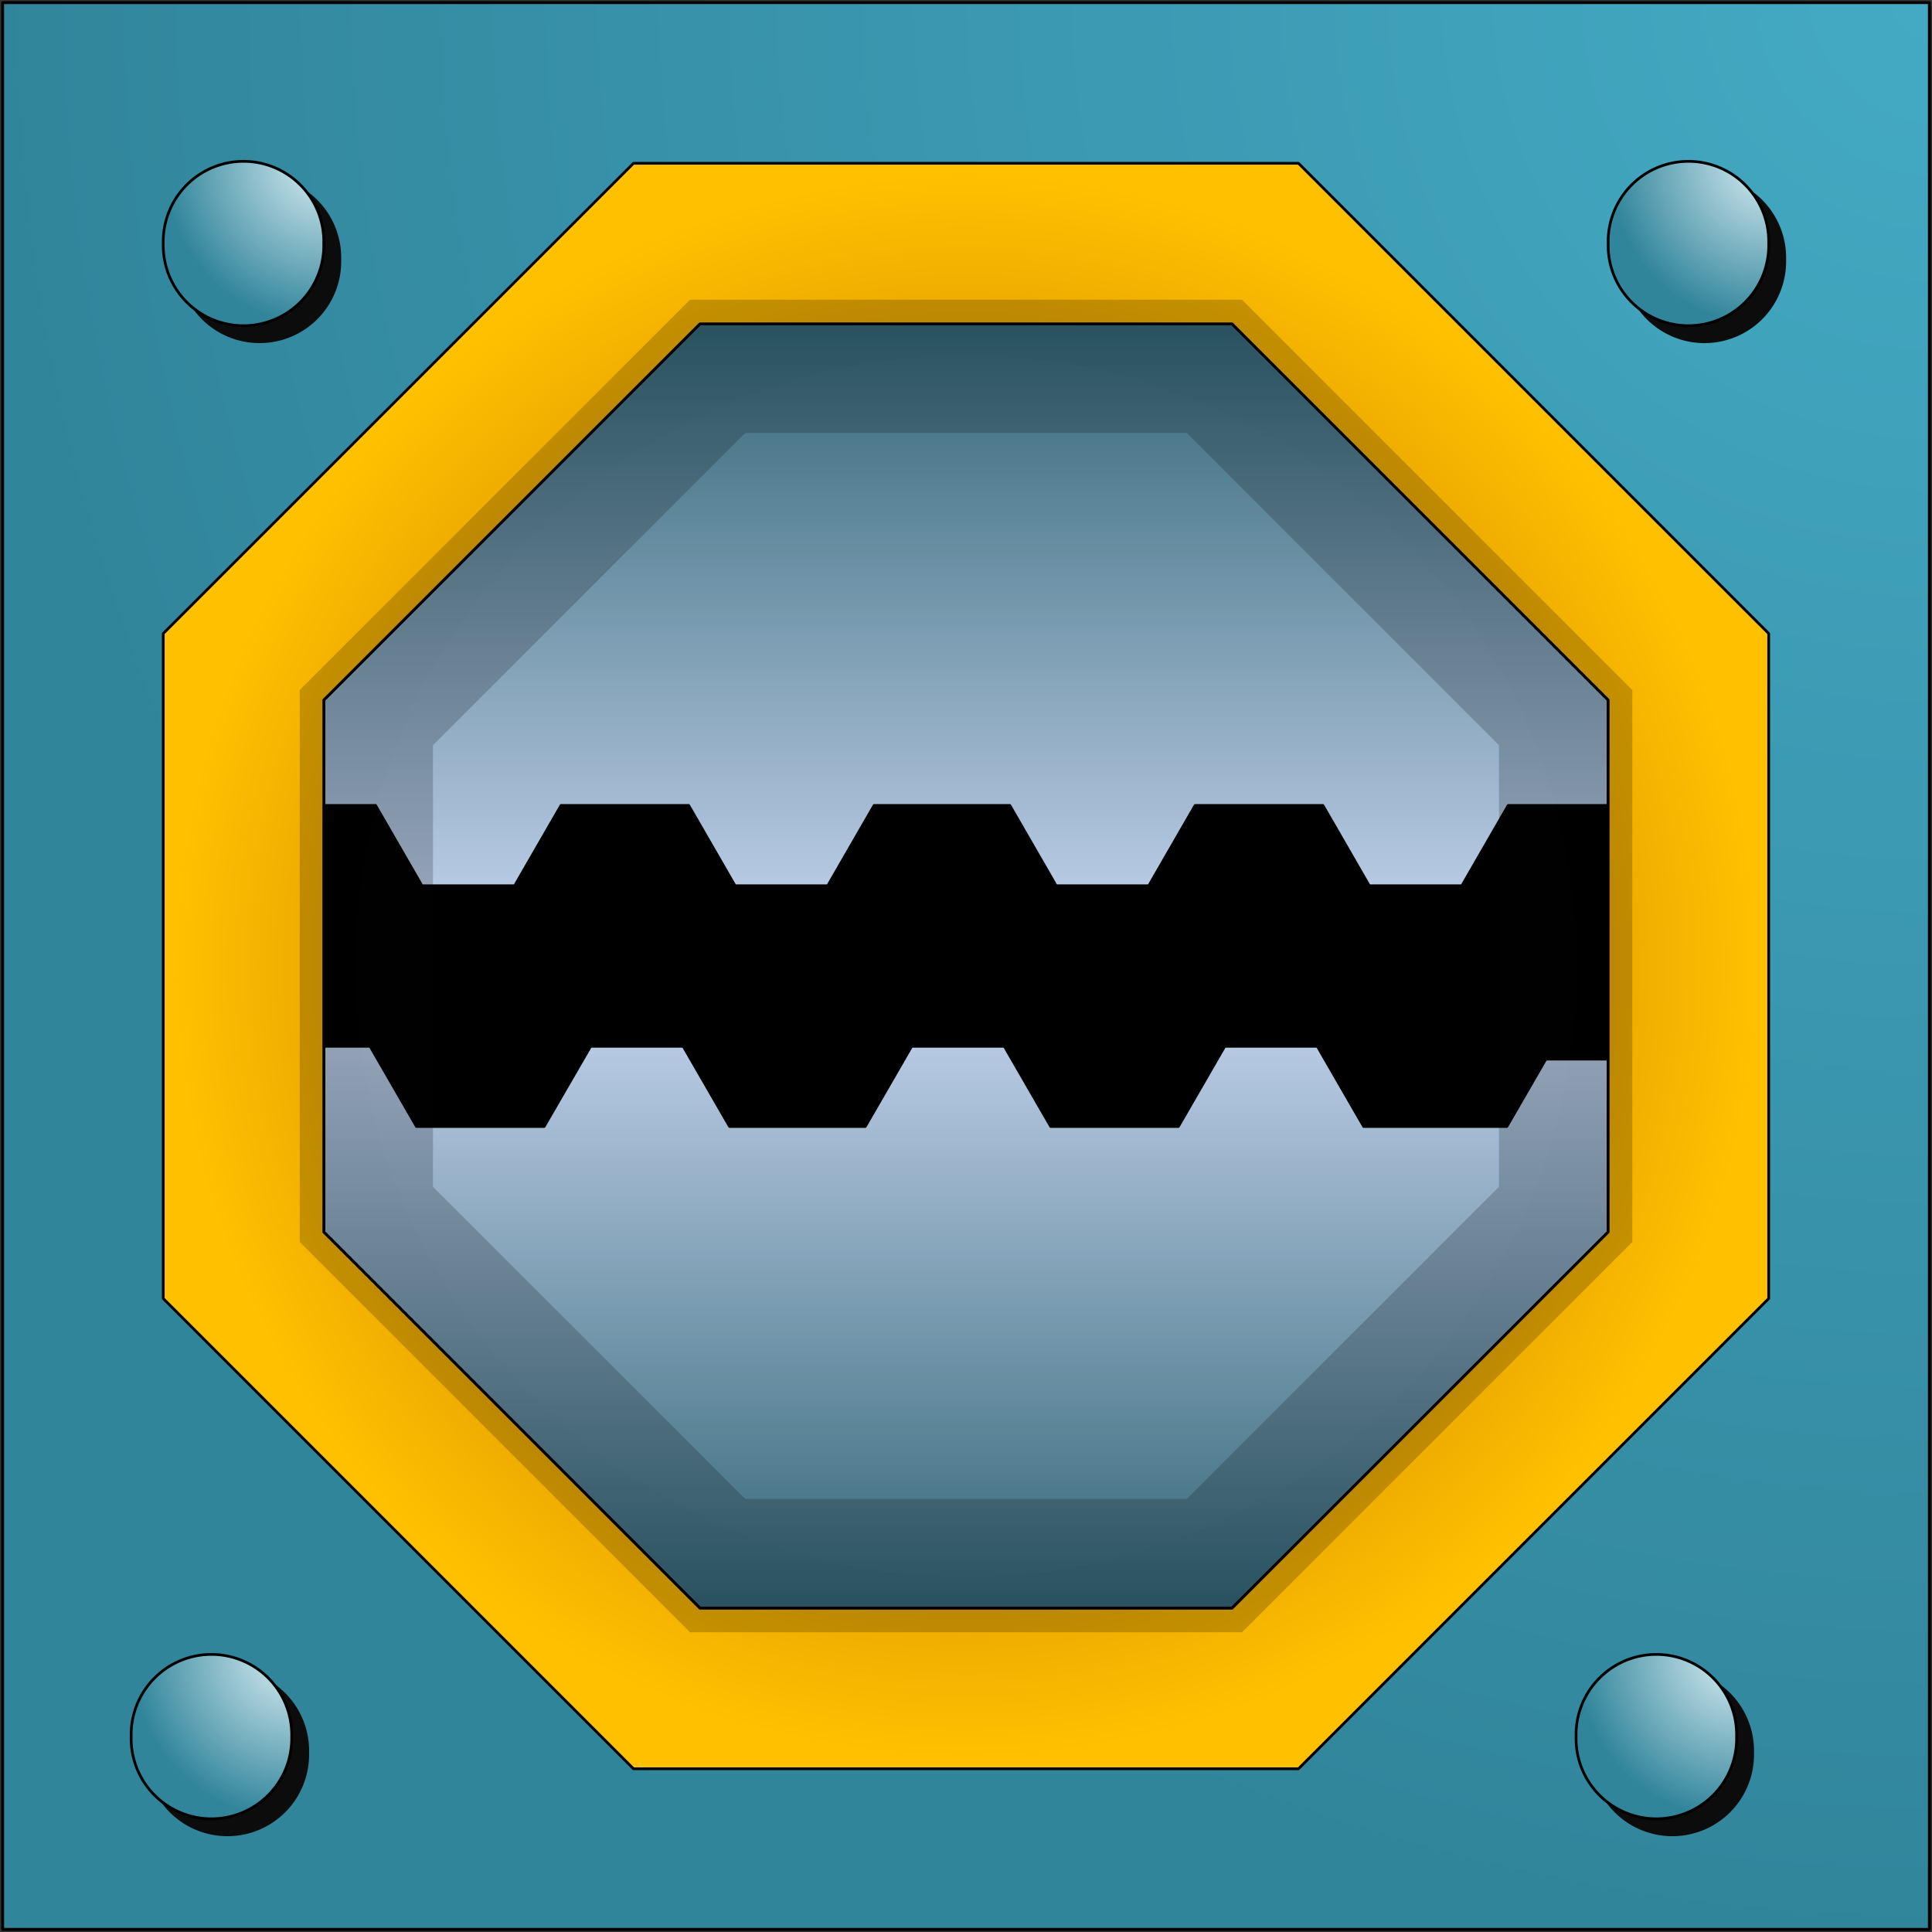 <?xml version="1.0" encoding="UTF-8" standalone="no"?>
<!DOCTYPE svg PUBLIC "-//W3C//DTD SVG 1.0//EN" "http://www.w3.org/TR/2001/REC-SVG-20010904/DTD/svg10.dtd">
<!-- Создано Microsoft Visio 11.0, Экспорт SVG, версия 1.0 escape1.svg Страница-1 -->
<svg xmlns="http://www.w3.org/2000/svg" xmlns:xlink="http://www.w3.org/1999/xlink" xmlns:ev="http://www.w3.org/2001/xml-events"
		xmlns:v="http://schemas.microsoft.com/visio/2003/SVGExtensions/" width="2.369in" height="2.369in"
		viewBox="0 0 170.559 170.559" xml:space="preserve" color-interpolation-filters="sRGB" class="st10">
	<rect x="0" y="0" width="170.559" height="170.559" fill="#333333" stroke="none"/>
	<v:documentProperties v:langID="1049" v:metric="true" v:viewMarkup="false"/>

	<style type="text/css">
	<![CDATA[
		.st1 {fill:#000000;stroke:#000000;stroke-linecap:round;stroke-linejoin:round;stroke-width:0.24}
		.st2 {fill:url(#grad28-6);stroke:#000000;stroke-linecap:round;stroke-linejoin:round;stroke-width:0.24}
		.st3 {fill:url(#grad30-10);stroke:#000000;stroke-linecap:round;stroke-linejoin:round;stroke-width:0.24}
		.st4 {fill:url(#grad37-15);stroke:#000000;stroke-linecap:round;stroke-linejoin:round;stroke-width:0.24}
		.st5 {visibility:visible}
		.st6 {fill:#0c0c0c;stroke:#0c0c0c;stroke-linecap:round;stroke-linejoin:round;stroke-width:0.24}
		.st7 {fill:url(#grad37-21);stroke:#000000;stroke-linecap:round;stroke-linejoin:round;stroke-width:0.24}
		.st8 {fill:url(#grad40-25);stroke:#000000;stroke-linecap:round;stroke-linejoin:round;stroke-width:0.24}
		.st9 {fill:url(#grad40-29);stroke:none;stroke-linecap:round;stroke-linejoin:round;stroke-width:0.24}
		.st10 {fill:none;fill-rule:evenodd;font-size:12;overflow:visible;stroke-linecap:square;stroke-miterlimit:3}
	]]>
	</style>

	<defs id="Patterns_And_Gradients">
		<linearGradient id="grad28-6" v:fillPattern="28" v:foreground="#b7c9e3" v:background="#205867" x1="0" y1="0" x2="0" y2="1">
			<stop offset="0" style="stop-color:#b7c9e3;stop-opacity:1"/>
			<stop offset="1" style="stop-color:#205867;stop-opacity:1"/>
		</linearGradient>
		<linearGradient id="grad30-10" v:fillPattern="30" v:foreground="#b7c9e3" v:background="#205867" x1="0" y1="1" x2="0" y2="0">
			<stop offset="0" style="stop-color:#b7c9e3;stop-opacity:1"/>
			<stop offset="1" style="stop-color:#205867;stop-opacity:1"/>
		</linearGradient>
		<radialGradient id="grad37-15" v:fillPattern="37" v:foreground="#44aac4" v:background="#31859b" cx="1" cy="0" r="1">
			<stop offset="0" style="stop-color:#44aac4;stop-opacity:1"/>
			<stop offset="1" style="stop-color:#31859b;stop-opacity:1"/>
		</radialGradient>
		<radialGradient id="grad37-21" v:fillPattern="37" v:foreground="#dbeef3" v:background="#31859b" cx="1" cy="0" r="1">
			<stop offset="0" style="stop-color:#dbeef3;stop-opacity:1"/>
			<stop offset="1" style="stop-color:#31859b;stop-opacity:1"/>
		</radialGradient>
		<radialGradient id="grad40-25" v:fillPattern="40" v:foreground="#9c4a09" v:background="#ffc000" cx="0.5" cy="0.5" r="0.5">
			<stop offset="0" style="stop-color:#9c4a09;stop-opacity:1"/>
			<stop offset="1" style="stop-color:#ffc000;stop-opacity:1"/>
		</radialGradient>
		<radialGradient id="grad40-29" v:fillPattern="40" v:foreground="#1e1e1e" v:foregroundOpacity="0.2" v:background="#000000"
				v:backgroundOpacity="0.2" cx="0.5" cy="0.5" r="0.5">
			<stop offset="0" style="stop-color:#1e1e1e;stop-opacity:0.2"/>
			<stop offset="1" style="stop-color:#000000;stop-opacity:0.2"/>
		</radialGradient>
	</defs>
	<g v:mID="0" v:index="1" v:groupContext="foregroundPage">
		<title>Страница-1</title>
		<v:pageProperties v:drawingScale="0.0393701" v:pageScale="0.0393701" v:drawingUnits="24" v:shadowOffsetX="9"
				v:shadowOffsetY="-9"/>
		<g id="shape11-1" v:mID="11" v:groupContext="shape" transform="translate(0.24,-0.24)">
			<title>Квадрат</title>
			<v:userDefs>
				<v:ud v:nameU="visVersion" v:val="VT0(14):26"/>
			</v:userDefs>
			<rect x="0" y="0.48" width="170.079" height="170.079" class="st1"/>
		</g>
		<g id="shape3-3" v:mID="3" v:groupContext="shape" transform="translate(28.587,-21.5)">
			<title>Лист.3</title>
			<path d="M113.39 120.95 L113.39 115 L107.88 115 L104.44 120.95 L91.8 120.95 L87.71 113.87 L79.53 113.87 L75.44 120.95
						 L64.17 120.95 L60.08 113.87 L51.89 113.87 L47.8 120.95 L35.82 120.95 L31.73 113.87 L23.55 113.87 L19.45
						 120.95 L8.18 120.95 L4.09 113.87 L0 113.87 L0 120.95 L0 128.04 L0 137.35 L33.21 170.56 L80.18 170.56 L113.39
						 137.35 L113.39 129.17 L113.39 120.95 Z" class="st2"/>
		</g>
		<g id="shape9-7" v:mID="9" v:groupContext="shape" transform="translate(28.587,-92.366)">
			<title>Лист.9</title>
			<path d="M20.94 163.47 L32.21 163.47 L36.3 170.56 L44.49 170.56 L48.58 163.47 L60.56 163.47 L64.65 170.56 L72.83 170.56
						 L76.92 163.47 L88.2 163.47 L92.29 170.56 L100.47 170.56 L104.56 163.47 L113.39 163.47 L113.39 147.08 L80.18
						 113.87 L33.21 113.87 L0 147.08 L0 163.47 L4.57 163.47 L8.66 170.56 L16.85 170.56 L20.94 163.47 Z"
					class="st3"/>
		</g>
		<g id="group7-11" transform="translate(0.24,-0.24)" v:mID="7" v:groupContext="group">
			<title>Лист.7</title>
			<g id="shape2-12" v:mID="2" v:groupContext="shape">
				<title>Лист.2</title>
				<path d="M108.52 28.83 L141.73 62.04 L141.73 109 L108.52 142.21 L61.56 142.21 L28.35 109 L28.35 62.04 L61.56 28.83
							 L108.52 28.83 ZM0 170.56 L170.08 170.56 L170.08 0.48 L0 0.48 L0 170.56 Z" class="st4"/>
			</g>
			<g id="shape5-16" v:mID="5" v:groupContext="shape" transform="translate(14.173,-141.732)">
				<title>Круг.5</title>
				<v:userDefs>
					<v:ud v:nameU="visVersion" v:val="VT0(14):26"/>
				</v:userDefs>
				<g id="shadow5-17" v:groupContext="shadow" v:shadowOffsetX="1.41732" v:shadowOffsetY="-1.41732" v:shadowType="1"
						transform="matrix(1,0,0,1,1.417,1.417)" class="st5">
					<path d="M0 163.47 A7.087 7.087 0 1 1 14.17 163.47 A7.087 7.087 0 1 1 -0 163.47 Z" class="st6"/>
				</g>
				<path d="M0 163.47 A7.087 7.087 0 1 1 14.17 163.47 A7.087 7.087 0 1 1 -0 163.47 Z" class="st7"/>
			</g>
			<g id="shape8-22" v:mID="8" v:groupContext="shape" transform="translate(14.173,-14.173)">
				<title>Лист.8</title>
				<path d="M100.22 28.83 L41.51 28.83 L0 70.34 L0 129.05 L41.51 170.56 L100.22 170.56 L141.73 129.05 L141.73 70.34
							 L100.22 28.83 ZM94.35 43 L127.56 76.21 L127.56 123.18 L94.35 156.39 L47.38 156.39 L14.17 123.18 L14.17
							 76.21 L47.38 43 L94.35 43 Z" class="st8"/>
			</g>
			<g id="shape10-26" v:mID="10" v:groupContext="shape" transform="translate(26.221,-26.221)">
				<title>Лист.10</title>
				<path d="M83.18 52.92 L34.46 52.92 L0 87.38 L0 136.1 L34.46 170.56 L83.18 170.56 L117.64 136.1 L117.64 87.38 L83.18
							 52.92 ZM78.31 64.68 L105.87 92.25 L105.87 131.23 L78.31 158.79 L39.33 158.79 L11.76 131.23 L11.76 92.25
							 L39.33 64.68 L78.31 64.68 Z" class="st9"/>
			</g>
			<g id="shape1-30" v:mID="1" v:groupContext="shape" transform="translate(141.732,-141.732)">
				<title>Круг.1</title>
				<v:userDefs>
					<v:ud v:nameU="visVersion" v:val="VT0(14):26"/>
				</v:userDefs>
				<g id="shadow1-31" v:groupContext="shadow" v:shadowOffsetX="1.41732" v:shadowOffsetY="-1.41732" v:shadowType="1"
						transform="matrix(1,0,0,1,1.417,1.417)" class="st5">
					<path d="M0 163.47 A7.087 7.087 0 1 1 14.17 163.47 A7.087 7.087 0 1 1 -0 163.47 Z" class="st6"/>
				</g>
				<path d="M0 163.47 A7.087 7.087 0 1 1 14.17 163.47 A7.087 7.087 0 1 1 -0 163.47 Z" class="st7"/>
			</g>
			<g id="shape4-35" v:mID="4" v:groupContext="shape" transform="translate(11.339,-9.921)">
				<title>Круг.4</title>
				<v:userDefs>
					<v:ud v:nameU="visVersion" v:val="VT0(14):26"/>
				</v:userDefs>
				<g id="shadow4-36" v:groupContext="shadow" v:shadowOffsetX="1.41732" v:shadowOffsetY="-1.41732" v:shadowType="1"
						transform="matrix(1,0,0,1,1.417,1.417)" class="st5">
					<path d="M0 163.47 A7.087 7.087 0 1 1 14.17 163.47 A7.087 7.087 0 1 1 -0 163.47 Z" class="st6"/>
				</g>
				<path d="M0 163.47 A7.087 7.087 0 1 1 14.17 163.47 A7.087 7.087 0 1 1 -0 163.47 Z" class="st7"/>
			</g>
			<g id="shape6-40" v:mID="6" v:groupContext="shape" transform="translate(138.898,-9.921)">
				<title>Круг.6</title>
				<v:userDefs>
					<v:ud v:nameU="visVersion" v:val="VT0(14):26"/>
				</v:userDefs>
				<g id="shadow6-41" v:groupContext="shadow" v:shadowOffsetX="1.41732" v:shadowOffsetY="-1.41732" v:shadowType="1"
						transform="matrix(1,0,0,1,1.417,1.417)" class="st5">
					<path d="M0 163.47 A7.087 7.087 0 1 1 14.17 163.47 A7.087 7.087 0 1 1 -0 163.47 Z" class="st6"/>
				</g>
				<path d="M0 163.47 A7.087 7.087 0 1 1 14.17 163.47 A7.087 7.087 0 1 1 -0 163.47 Z" class="st7"/>
			</g>
		</g>
	</g>
</svg>

